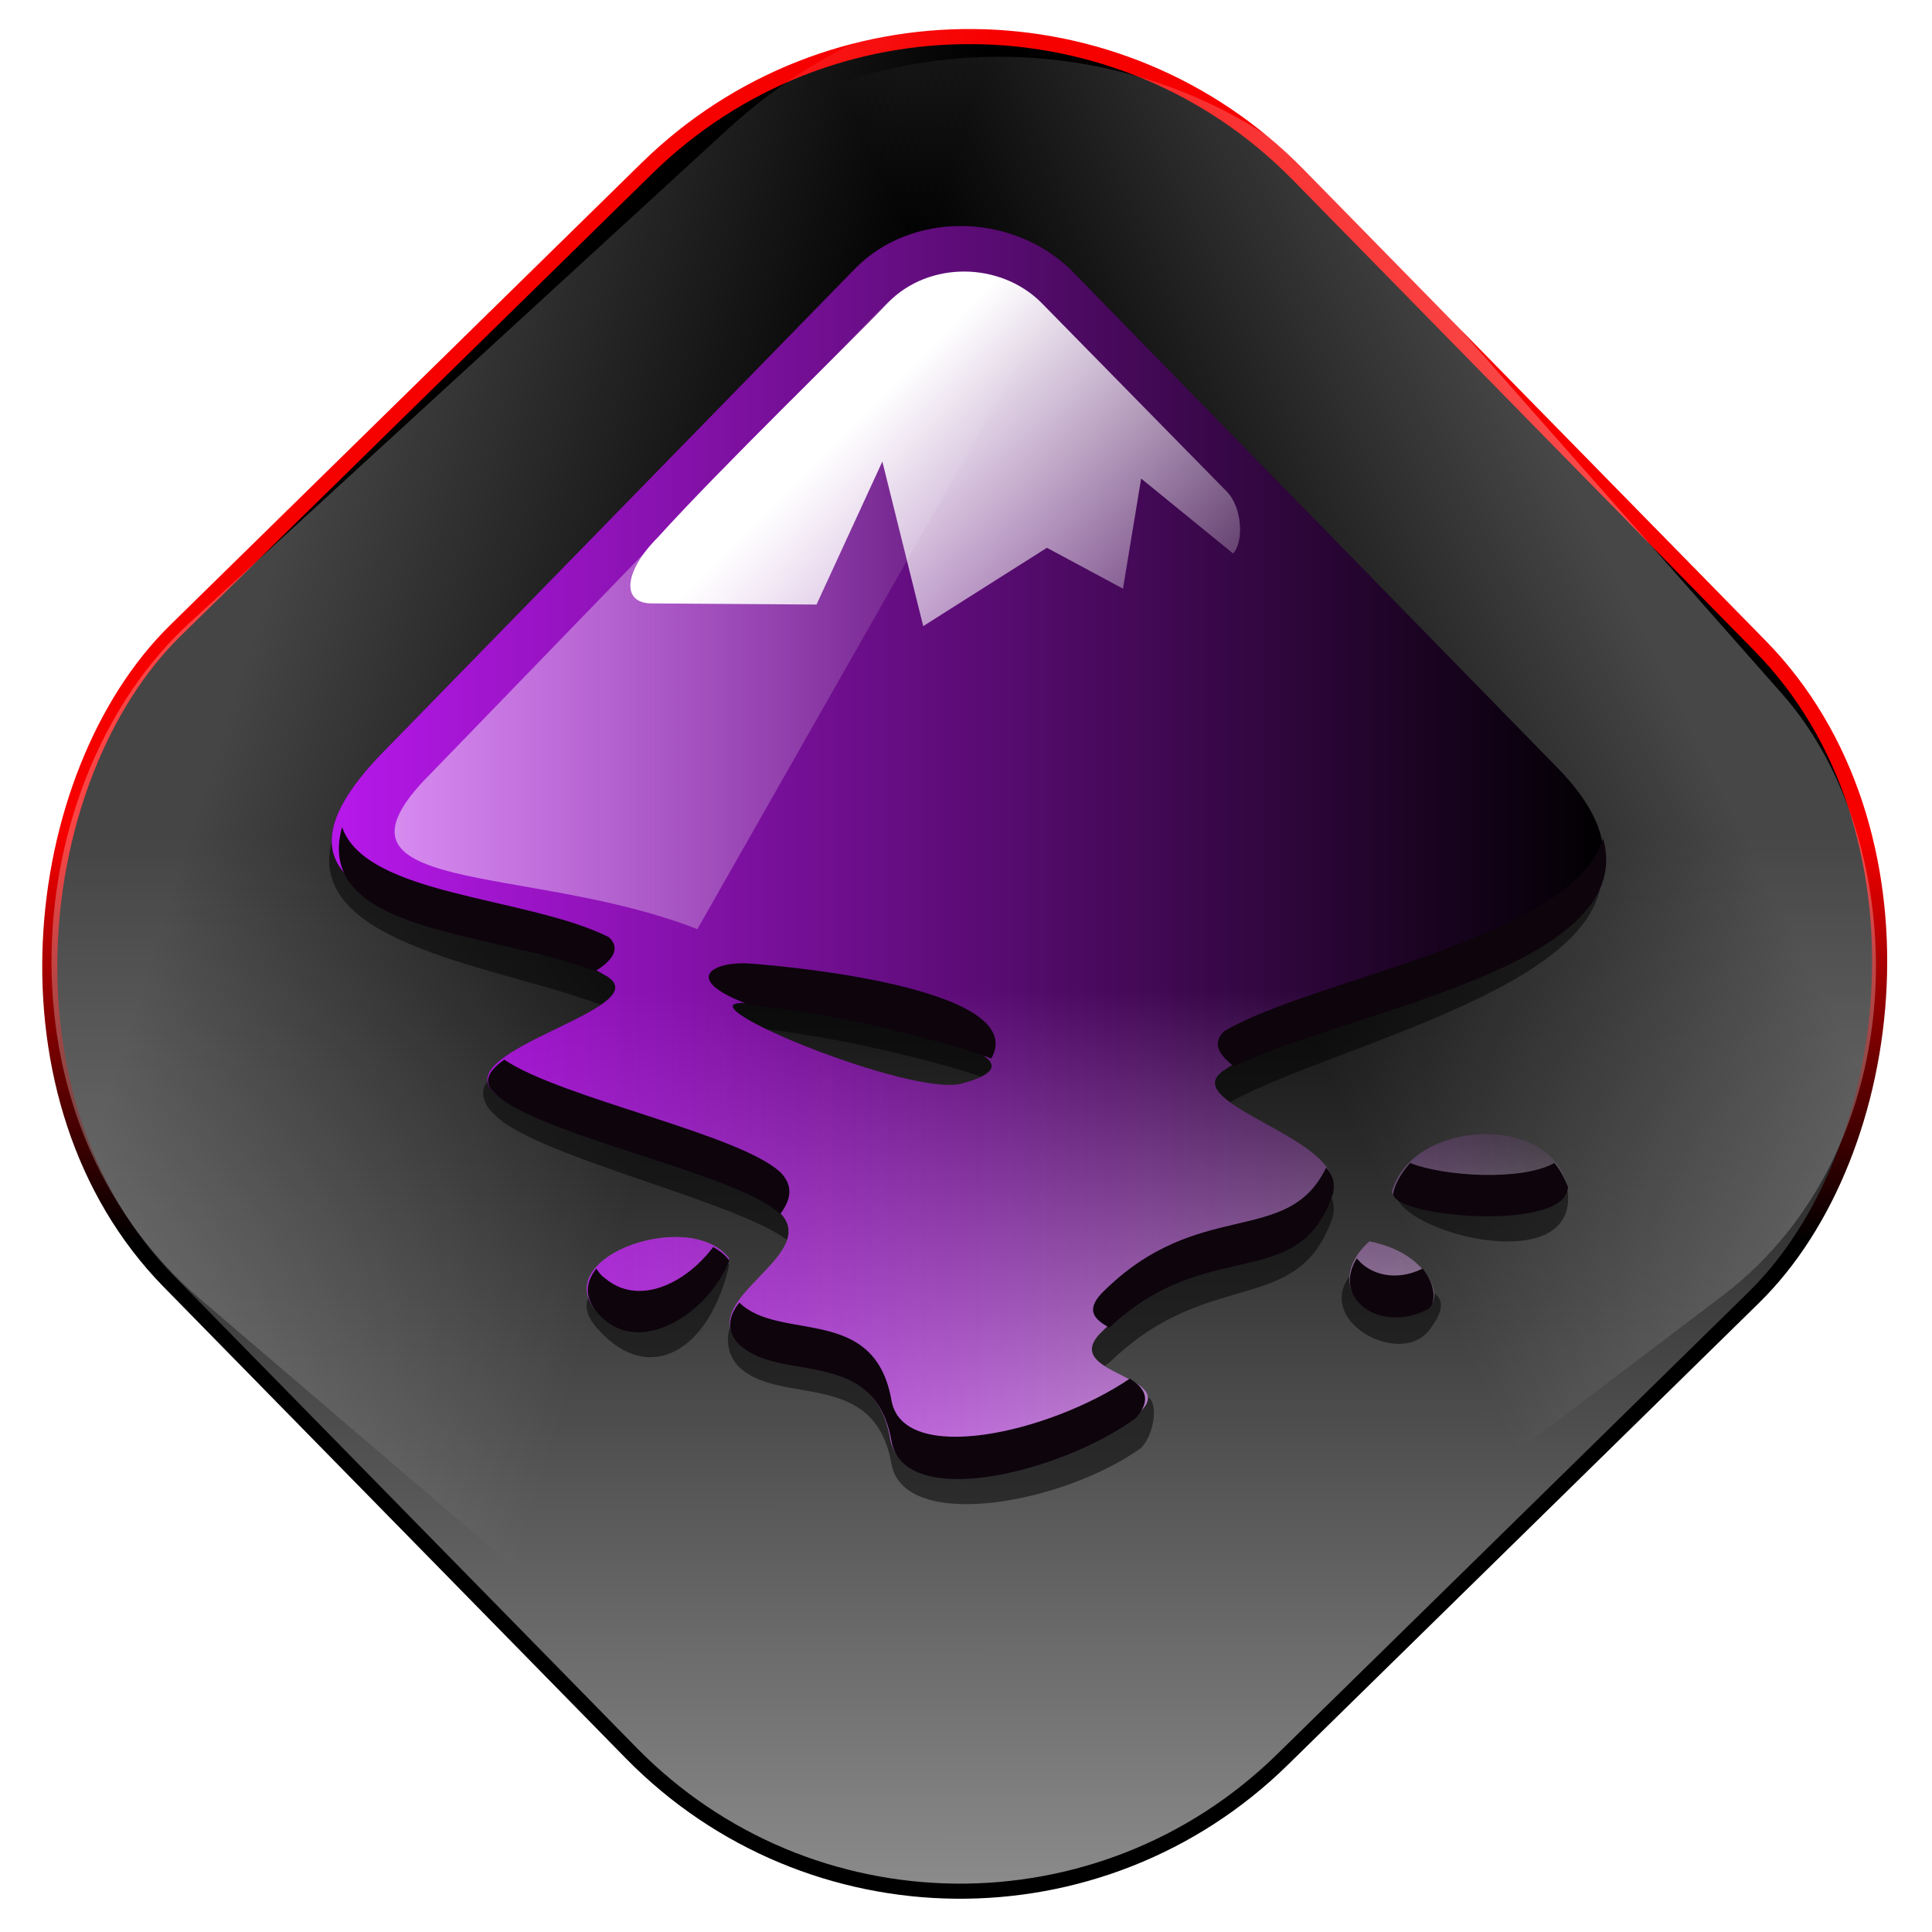 <?xml version="1.0" encoding="UTF-8" standalone="no"?>
<!-- Created with Inkscape (http://www.inkscape.org/) -->

<svg
   xmlns:dc="http://purl.org/dc/elements/1.1/"
   xmlns:cc="http://creativecommons.org/ns#"
   xmlns:rdf="http://www.w3.org/1999/02/22-rdf-syntax-ns#"
   xmlns:svg="http://www.w3.org/2000/svg"
   xmlns="http://www.w3.org/2000/svg"
   xmlns:xlink="http://www.w3.org/1999/xlink"
   xmlns:sodipodi="http://sodipodi.sourceforge.net/DTD/sodipodi-0.dtd"
   xmlns:inkscape="http://www.inkscape.org/namespaces/inkscape"
   width="256"
   height="256"
   id="svg2"
   sodipodi:version="0.32"
   inkscape:version="0.47pre0 r21549"
   version="1.0"
   sodipodi:docname="inkscape.svg"
   inkscape:output_extension="org.inkscape.output.svg.inkscape">
  <defs
     id="defs4">
    <linearGradient
       inkscape:collect="always"
       xlink:href="#white"
       id="linearGradient3092"
       gradientUnits="userSpaceOnUse"
       x1="60"
       y1="20"
       x2="90"
       y2="50" />
    <linearGradient
       inkscape:collect="always"
       id="linearGradient3206">
      <stop
         style="stop-color:#fefeff;stop-opacity:1;"
         offset="0"
         id="stop3208" />
      <stop
         style="stop-color:#fefeff;stop-opacity:0;"
         offset="1"
         id="stop3210" />
    </linearGradient>
    <linearGradient
       inkscape:collect="always"
       xlink:href="#linearGradient3206"
       id="linearGradient3090"
       gradientUnits="userSpaceOnUse"
       x1="13.529"
       y1="41.724"
       x2="71.2"
       y2="41.724" />
    <linearGradient
       inkscape:collect="always"
       id="linearGradient3296">
      <stop
         style="stop-color:#b818ec;stop-opacity:1;"
         offset="0"
         id="stop3298" />
      <stop
         style="stop-color:#b818ec;stop-opacity:0;"
         offset="1"
         id="stop3300" />
    </linearGradient>
    <linearGradient
       inkscape:collect="always"
       xlink:href="#linearGradient3296"
       id="linearGradient3088"
       gradientUnits="userSpaceOnUse"
       x1="7.485"
       y1="63.891"
       x2="120.512"
       y2="63.891" />
    <linearGradient
       id="white"
       gradientUnits="userSpaceOnUse">
      <stop
         style="stop-color:#fff;stop-opacity:1"
         offset="0"
         id="stop7" />
      <stop
         style="stop-color:#fff;stop-opacity:0"
         offset="1"
         id="stop9" />
    </linearGradient>
    <linearGradient
       inkscape:collect="always"
       xlink:href="#white"
       id="linearGradient3086"
       gradientUnits="userSpaceOnUse"
       x1="0"
       y1="128"
       x2="0"
       y2="76" />
    <clipPath
       clipPathUnits="userSpaceOnUse"
       id="clipoutline1">
      <path
         id="outline1"
         d="M 54.1,12.5 L 12.9,54.7 C -2.7,70.3 23,69 32.3,74.9 C 36.6,77.7 18.5,81.3 22.2,85 C 25.8,88.7 43.9,92.1 47.5,95.7 C 51.1,99.4 40.2,103.3 43.8,107 C 47.3,110.7 55.7,107.2 57.2,115.6 C 58.3,121.8 72.6,118.7 79,113.4 C 83,110 72.1,110 75.7,106.3 C 84.7,97.2 92.7,102.2 96,93.8 C 97.8,89.3 82.4,86.1 86.5,83.2 C 96.3,76.3 132.3,72.8 115.7,56.2 L 73,12.5 C 67.7,7.5 59,7.5 54.1,12.5 z M 44.2,77.2 C 45.1,77.2 75,81.2 63.5,84.3 C 59.1,85.5 38.9,77.2 44.2,77.2 z M 101.4,93.8 C 101.4,95.9 117.7,97.1 116.8,93.3 C 115.5,86.9 103.2,87.4 101.4,93.8 z M 31.9,104.9 C 35.6,108.1 41.2,104.2 43,99.7 C 39.4,95 26.1,100 31.9,104.9 z M 99.4,98.2 C 94.8,102.4 100.2,106.8 104.7,103.9 C 105.9,103.1 104.6,99.2 99.4,98.2z" />
    </clipPath>
    <filter
       id="ShadowBlur"
       filterUnits="userSpaceOnUse"
       x="0"
       y="0">
      <feGaussianBlur
         in="SourceAlpha"
         stdDeviation="3"
         result="blur"
         id="feGaussianBlur24" />
    </filter>
    <linearGradient
       inkscape:collect="always"
       id="linearGradient4613">
      <stop
         style="stop-color:#000000;stop-opacity:1;"
         offset="0"
         id="stop4615" />
      <stop
         style="stop-color:#000000;stop-opacity:0;"
         offset="1"
         id="stop4617" />
    </linearGradient>
    <linearGradient
       inkscape:collect="always"
       id="linearGradient4605">
      <stop
         style="stop-color:#f70000;stop-opacity:1;"
         offset="0"
         id="stop4607" />
      <stop
         style="stop-color:#000000;stop-opacity:1"
         offset="1"
         id="stop4609" />
    </linearGradient>
    <linearGradient
       id="linearGradient4591"
       inkscape:collect="always">
      <stop
         id="stop4593"
         offset="0"
         style="stop-color:#ffffff;stop-opacity:1" />
      <stop
         id="stop4595"
         offset="1"
         style="stop-color:#ffffff;stop-opacity:0;" />
    </linearGradient>
    <mask
       maskUnits="userSpaceOnUse"
       x="122.963"
       y="97.149"
       width="576.609"
       height="587.491"
       id="XMLID_23_">
      <g
         id="g31"
         style="filter:url(#Adobe_OpacityMaskFilter)">
        <radialGradient
           id="XMLID_24_"
           cx="88.978"
           cy="-20.899"
           r="673.116"
           fx="88.978"
           fy="-20.899"
           gradientUnits="userSpaceOnUse">
          <stop
             offset="0.309"
             style="stop-color:#FFFFFF"
             id="stop34" />
          <stop
             offset="1"
             style="stop-color:#000000"
             id="stop3816" />
        </radialGradient>
        <ellipse
           sodipodi:ry="349.10599"
           sodipodi:rx="512.93402"
           sodipodi:cy="286.172"
           sodipodi:cx="295.89499"
           cx="295.895"
           cy="286.172"
           rx="512.934"
           ry="349.106"
           id="ellipse38"
           style="fill:url(#XMLID_24_)" />
      </g>
    </mask>
    <linearGradient
       inkscape:collect="always"
       xlink:href="#linearGradient4591"
       id="linearGradient3196"
       x1="99.881"
       y1="68.793"
       x2="171.013"
       y2="46.998"
       gradientUnits="userSpaceOnUse"
       gradientTransform="matrix(0.83,0,0,0.965,-179.554,176.057)" />
    <linearGradient
       inkscape:collect="always"
       xlink:href="#linearGradient4591"
       id="linearGradient4599"
       gradientUnits="userSpaceOnUse"
       gradientTransform="matrix(0.946,0,0,1.108,6.549,0.421)"
       x1="104.922"
       y1="71.555"
       x2="161.923"
       y2="35.138" />
    <linearGradient
       inkscape:collect="always"
       xlink:href="#linearGradient4605"
       id="linearGradient4611"
       x1="168.566"
       y1="-13.762"
       x2="206.94"
       y2="23.825"
       gradientUnits="userSpaceOnUse" />
    <linearGradient
       inkscape:collect="always"
       xlink:href="#linearGradient4613"
       id="linearGradient4619"
       x1="168.566"
       y1="-13.762"
       x2="351.362"
       y2="165.287"
       gradientUnits="userSpaceOnUse" />
  </defs>
  <sodipodi:namedview
     id="base"
     pagecolor="#ffffff"
     bordercolor="#666666"
     borderopacity="1.0"
     gridtolerance="10000"
     guidetolerance="10"
     objecttolerance="10"
     inkscape:pageopacity="0.0"
     inkscape:pageshadow="2"
     inkscape:zoom="1.2871553"
     inkscape:cx="128"
     inkscape:cy="97.383295"
     inkscape:document-units="px"
     inkscape:current-layer="layer1"
     showgrid="false"
     showguides="true"
     inkscape:guide-bbox="true"
     inkscape:window-width="773"
     inkscape:window-height="676"
     inkscape:window-x="304"
     inkscape:window-y="113" />
  <g
     inkscape:label="Layer 1"
     inkscape:groupmode="layer"
     id="layer1">
    <rect
       style="opacity:1;fill:url(#linearGradient4619);fill-opacity:1;stroke:url(#linearGradient4611);stroke-width:2;stroke-miterlimit:4;stroke-dasharray:none;stroke-opacity:1"
       id="rect2383"
       width="209.543"
       height="209.543"
       x="75.938"
       y="-106.639"
       ry="61.031"
       transform="matrix(0.7,0.714,-0.714,0.7,0,0)" />
    <rect
       style="opacity:0.269;fill:url(#linearGradient4599);fill-opacity:1;stroke:none;stroke-width:2;stroke-miterlimit:4;stroke-dasharray:none;stroke-opacity:1"
       id="rect4597"
       width="198.182"
       height="232.086"
       x="78.369"
       y="-117.689"
       ry="67.597"
       transform="matrix(0.76,0.65,-0.737,0.676,0,0)" />
    <rect
       transform="matrix(-0.797,0.604,0.662,0.75,0,0)"
       ry="58.892"
       y="73.156"
       x="-116.516"
       height="202.198"
       width="173.947"
       id="rect3188"
       style="opacity:0.278;fill:url(#linearGradient3196);fill-opacity:1;stroke:none;stroke-width:2;stroke-miterlimit:4;stroke-dasharray:none;stroke-opacity:1" />
    <path
       sodipodi:nodetypes="ccc"
       id="path2276"
       d="M 108.104,41.663 L 108.104,37.156 L 108.104,41.663 z"
       style="fill:#ffffff;fill-opacity:0.757;fill-rule:nonzero;stroke:none;stroke-width:0.5;stroke-linecap:round;stroke-linejoin:round;stroke-miterlimit:4;stroke-dasharray:none;stroke-dashoffset:4;stroke-opacity:1" />
    <g
       id="g3034"
       transform="matrix(1.504,0,0,1.504,31.941,16.788)">
      <g
         id="g3017">
        <g
           id="g3001">
          <g
             id="g2986">
            <g
               id="g2972">
              <g
                 id="g2959">
                <g
                   id="g2919">
                  <path
                     class="bs"
                     d="M 8,62.9 C 5.5,72.3 23.4,74 32.3,77.6 C 34.5,78.6 33.5,74.4 32.4,73.4 C 25.2,69.8 10.2,69 8,62.9 z M 119.6,63.9 C 116.9,72.8 94.6,77 86.6,81.7 C 84.5,82.9 83.4,88 87,86 C 96.6,80.7 122.8,75.3 119.6,63.9 z M 44.3,75.7 C 41,75.7 39,77.3 44.9,79.4 C 52.6,80 63.7,83 66,84 C 69.8,77.5 45,75.7 44.3,75.7 z M 23.2,84.2 C 21.8,83 20.3,85.2 22.3,87 C 25.8,90.8 44.9,94.9 48.6,98.5 C 50.4,99.4 49.8,96 48.7,94.9 C 45.3,91.5 28.2,87.6 23.2,84.2 z M 101.7,93.9 C 101.9,97.4 117.5,101.5 116.9,94 C 116.7,91.4 101.5,91.3 101.7,93.9 z M 95.6,93.7 C 92.2,100.8 84.3,96.2 75.8,104.8 C 73.5,106.5 74.5,111 76.8,108.6 C 85.5,100.4 93.2,104.9 96.2,96 C 96.4,95 96.2,94.4 95.6,93.7 z M 31.5,106 C 36,111 41.3,107.8 43,100.3 C 42.6,98.6 26.2,100.4 31.5,106 z M 98.7,100.2 C 93.3,104.6 102,109.6 104.7,106 C 108.3,101.3 101.3,102.6 98.7,100.2 z M 43.5,105 C 42.6,106.2 42.7,108 43.8,109.2 C 47.4,112.8 55.8,109.3 57.3,117.8 C 58.4,123.9 72.5,121.3 79.3,116.4 C 80.8,114.8 80.9,111 79,112 C 49.2,125.4 68.2,108.2 43.5,105 z"
                     id="path30"
                     style="opacity:0.71;fill:#000000;filter:url(#ShadowBlur)" />
                  <use
                     class="outline-big"
                     xlink:href="#outline1"
                     id="use32"
                     style="opacity:0.1;fill:none"
                     x="0"
                     y="0"
                     width="128"
                     height="128" />
                  <use
                     class="outline-small"
                     xlink:href="#outline1"
                     id="use34"
                     style="opacity:0.2;fill:none"
                     x="0"
                     y="0"
                     width="128"
                     height="128" />
                  <use
                     class="black"
                     xlink:href="#outline1"
                     id="use36"
                     style="fill:#000000"
                     x="0"
                     y="0"
                     width="128"
                     height="128" />
                  <use
                     clip-path="url(#clipoutline1)"
                     xlink:href="#outline1"
                     class="stroke-highlight"
                     id="use38"
                     style="opacity:0.2;fill:none"
                     x="0"
                     y="0"
                     width="128"
                     height="128" />
                  <use
                     style="opacity:0.5;fill:url(#linearGradient3086)"
                     class="specularity"
                     xlink:href="#outline1"
                     id="use40"
                     x="0"
                     y="0"
                     width="128"
                     height="128" />
                  <use
                     style="opacity:1;fill:url(#linearGradient3088);fill-opacity:1;stroke:none;stroke-opacity:1"
                     class="low-specularity"
                     xlink:href="#outline1"
                     id="use42"
                     x="0"
                     y="0"
                     width="128"
                     height="128" />
                  <path
                     class="specularity"
                     style="opacity:0.5;fill:url(#linearGradient3090);fill-opacity:1"
                     d="M 16.8,56.9 C 5.7,67.9 25.2,64.8 40.2,70.7 L 71.2,16.2 C 66.5,11.4 60.5,11.8 56.2,16.2 L 16.8,56.9 z"
                     id="path44" />
                  <path
                     style="fill:#0d040c;fill-opacity:1"
                     class="shade"
                     d="M 8.9,61.7 C 6.3,71.1 22.3,70.9 31.2,74.4 C 32.7,73.5 33.5,72.4 32.4,71.4 C 25.2,67.8 11,67.8 8.9,61.7 z M 120,62.7 C 117.3,71.6 94.5,75 86.6,79.7 C 85.5,80.8 86.2,81.8 87.5,82.8 C 97.3,77.9 123.2,74.1 120,62.7 z M 44.3,73.7 C 41.1,73.7 39.1,75.3 44.9,77.4 C 52.6,78 63.7,81.1 66.1,82.1 C 69.8,75.5 45.1,73.7 44.3,73.7 z M 23.2,82.2 C 21.9,83.1 21.2,84.1 22.3,85.1 C 25.8,88.8 43.8,92.2 47.5,95.8 C 48.4,94.6 48.7,93.4 47.6,92.2 C 44.2,88.8 28.2,85.6 23.2,82.2 z M 103,91.3 C 102.3,92.1 101.7,93 101.5,94 C 101.5,96.1 116.9,97.4 116.9,93.4 C 116.6,92.7 116.3,92 115.7,91.3 C 112.9,92.9 106,92.5 103,91.3 z M 95.6,91.7 C 92.2,98.8 84.3,94.2 75.8,102.8 C 74.4,104.3 75.2,105.1 76.5,105.8 C 85.2,97.6 93.2,102.9 96.2,94 C 96.4,93.1 96.2,92.4 95.6,91.7 z M 41.6,98.7 C 39.2,101.9 35,104 32,101.4 C 31.7,101.2 31.5,100.9 31.3,100.6 C 30.2,102 30.2,103.5 32,105.1 C 35.6,108.2 41.3,104.3 43,99.9 C 42.7,99.4 42.1,99 41.6,98.7 z M 98.3,99.7 C 96,103.4 100.6,106.4 104.7,104.1 C 105.3,103.4 105.2,102 104.1,100.6 C 101.7,101.8 99.4,101.1 98.3,99.7 z M 43.9,103.6 C 43,104.7 42.7,106 43.8,107.2 C 47.4,110.8 55.8,107.3 57.3,115.8 C 58.4,121.9 72,118.7 78.8,113.8 C 80.3,112.16 79.6,111.1 78.3,110.3 C 71.2,115.1 58.3,118 57.3,112.2 C 55.8,103.7 47.5,107.1 43.9,103.6 z"
                     id="path46" />
                  <path
                     class="full-specularity"
                     style="opacity:1;fill:url(#linearGradient3092)"
                     d="M 70.5,15.5 L 86.8,32.1 C 88.3,33.6 88.3,36.7 87.4,37.6 L 79.3,31 L 77.7,40.7 L 71,37.1 L 60.1,44 L 56.5,29.5 L 50.7,42.1 L 36.2,42 C 33.4,42 33.8,39.1 36.7,36.2 C 42.4,29.9 53.5,19.2 57,15.5 C 60.6,11.8 66.9,11.9 70.5,15.5 z"
                     id="path48" />
                </g>
              </g>
            </g>
          </g>
        </g>
      </g>
    </g>
  </g>
</svg>

